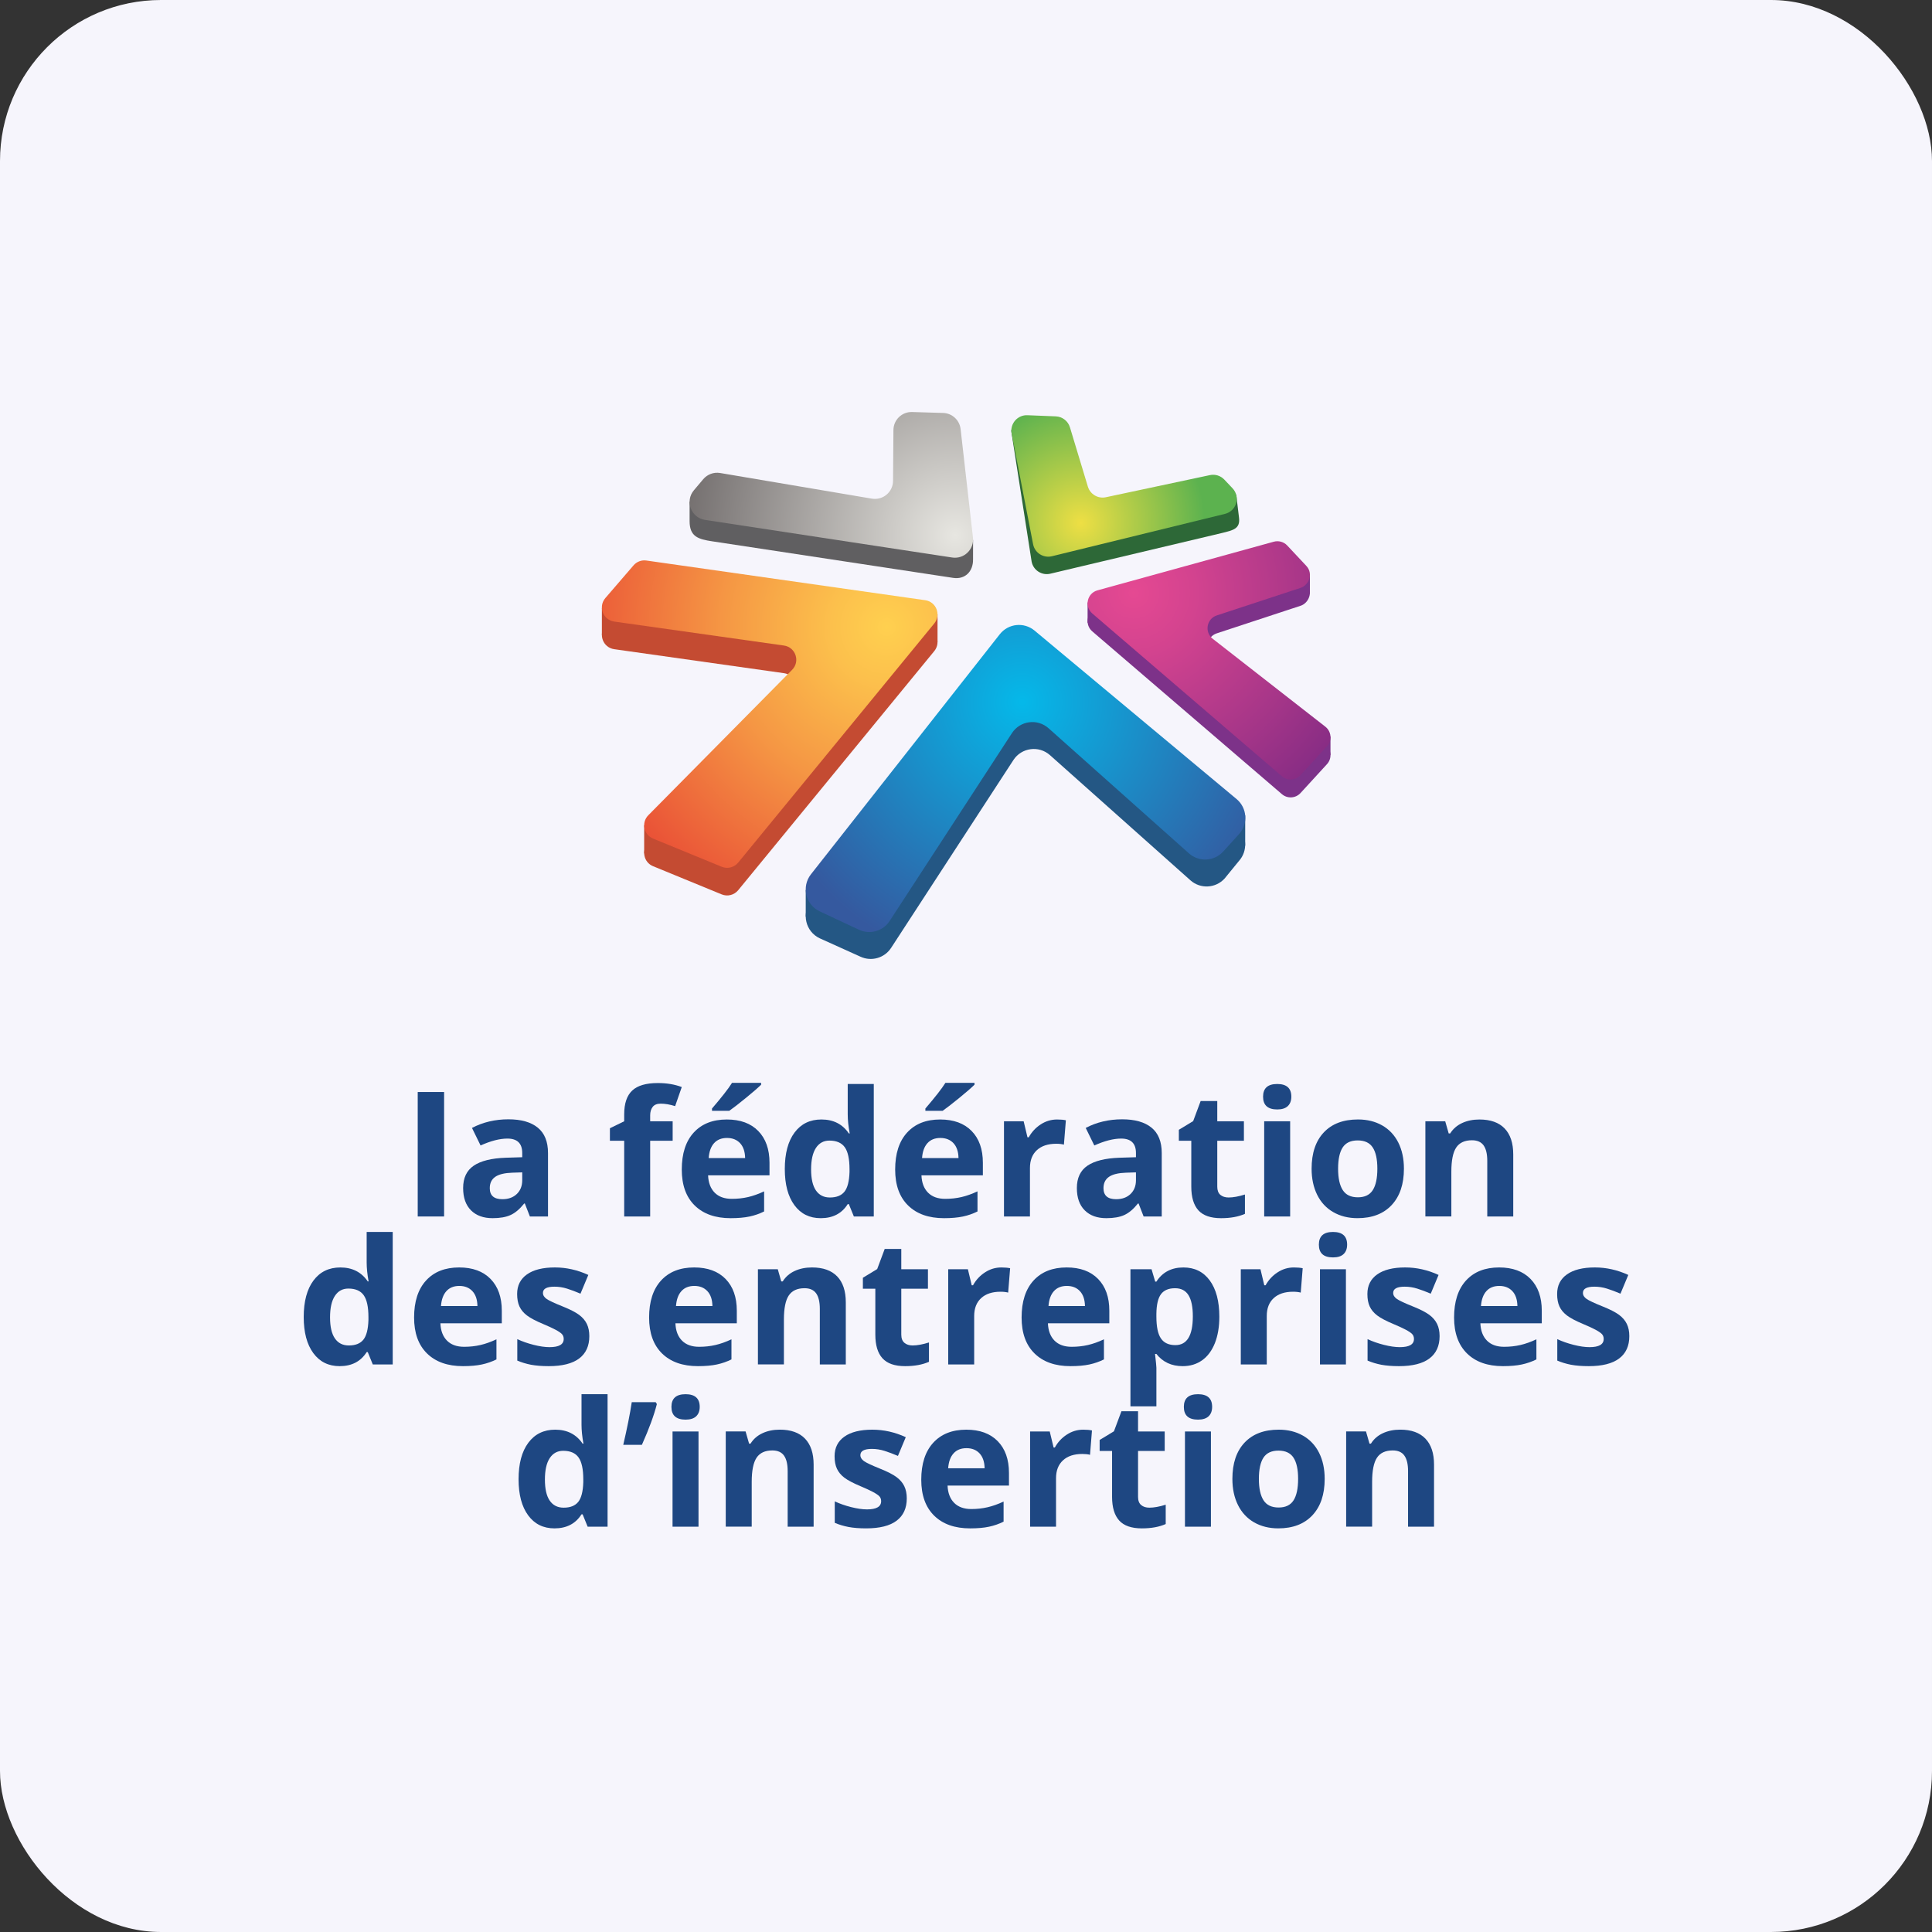 <svg width="600" height="600" viewBox="0 0 600 600" fill="none" xmlns="http://www.w3.org/2000/svg">
<rect x="0" y="0" width="600" height="600" fill="#333333" stroke="none"/>
<rect width="600" height="600" rx="50" fill="#F6F5FC"/>
<path d="M137.92 377.788H129.727V339.131H137.92V371.016" fill="#1E4782"/>
<path d="M164.561 377.786L162.995 373.766H162.786C161.427 375.472 160.035 376.658 158.595 377.322C157.161 377.987 155.29 378.316 152.979 378.316C150.144 378.316 147.904 377.505 146.276 375.885C144.647 374.257 143.83 371.955 143.83 368.955C143.83 365.818 144.926 363.504 147.123 362.013C149.317 360.525 152.628 359.699 157.05 359.543L162.184 359.384V358.085C162.184 355.088 160.642 353.595 157.577 353.595C155.215 353.595 152.434 354.304 149.246 355.735L146.578 350.287C149.979 348.505 153.751 347.613 157.891 347.613C161.864 347.613 164.899 348.478 167.013 350.203C169.129 351.93 170.189 354.559 170.189 358.082V377.786H164.561V377.786ZM162.184 364.09L159.065 364.192C156.715 364.27 154.972 364.689 153.826 365.461C152.679 366.243 152.105 367.419 152.105 369.006C152.105 371.281 153.41 372.422 156.014 372.422C157.885 372.422 159.382 371.88 160.499 370.805C161.618 369.727 162.184 368.305 162.184 366.527V364.09Z" fill="#1E4782"/>
<path d="M208.901 354.279H201.917V377.791H193.849V354.279H189.412V350.39L193.849 348.222V346.058C193.849 342.69 194.681 340.232 196.339 338.679C197.998 337.125 200.644 336.35 204.294 336.35C207.084 336.35 209.556 336.766 211.73 337.595L209.667 343.519C208.048 343.005 206.548 342.75 205.171 342.75C204.033 342.75 203.201 343.091 202.686 343.771C202.174 344.447 201.917 345.319 201.917 346.375V348.225H208.901V354.279Z" fill="#1E4782"/>
<path d="M226.91 378.317C222.15 378.317 218.432 377.003 215.75 374.374C213.071 371.752 211.732 368.028 211.732 363.217C211.732 358.259 212.969 354.433 215.442 351.727C217.923 349.021 221.345 347.668 225.716 347.668C229.895 347.668 233.155 348.856 235.481 351.239C237.807 353.619 238.975 356.906 238.975 361.1V365.013H219.902C219.992 367.303 220.671 369.096 221.938 370.384C223.207 371.671 224.988 372.312 227.278 372.312C229.066 372.312 230.745 372.126 232.329 371.758C233.912 371.39 235.574 370.797 237.304 369.986V376.227C235.894 376.931 234.385 377.458 232.784 377.799C231.176 378.14 229.218 378.317 226.91 378.317ZM225.77 353.404C224.063 353.404 222.722 353.949 221.749 355.029C220.779 356.116 220.228 357.652 220.088 359.642H231.407C231.368 357.652 230.847 356.116 229.847 355.029C228.838 353.951 227.476 353.404 225.77 353.404ZM221.118 344.968V344.261C224.15 340.729 226.228 338.079 227.332 336.295H236.373V336.855C235.46 337.774 233.891 339.133 231.679 340.941C229.47 342.749 227.736 344.087 226.485 344.971H221.118V344.968Z" fill="#1E4782"/>
<path d="M254.887 378.317C251.414 378.317 248.687 376.97 246.705 374.27C244.72 371.57 243.727 367.833 243.727 363.059C243.727 358.206 244.738 354.431 246.753 351.725C248.771 349.018 251.555 347.665 255.102 347.665C258.824 347.665 261.656 349.108 263.616 352H263.883C263.476 349.797 263.269 347.833 263.269 346.103V336.643H271.361V377.79H265.176L263.616 373.955H263.269C261.434 376.862 258.641 378.317 254.887 378.317ZM257.713 371.89C259.776 371.89 261.29 371.294 262.248 370.094C263.209 368.896 263.736 366.855 263.826 363.981V363.109C263.826 359.939 263.329 357.658 262.353 356.287C261.374 354.916 259.788 354.221 257.584 354.221C255.788 354.221 254.39 354.985 253.39 356.508C252.393 358.041 251.893 360.257 251.893 363.16C251.893 366.073 252.399 368.256 253.399 369.708C254.414 371.165 255.845 371.89 257.713 371.89Z" fill="#1E4782"/>
<path d="M293.18 378.317C288.42 378.317 284.702 377.003 282.022 374.374C279.34 371.752 278.002 368.028 278.002 363.217C278.002 358.259 279.235 354.433 281.714 351.727C284.187 349.021 287.612 347.668 291.982 347.668C296.161 347.668 299.416 348.856 301.748 351.239C304.077 353.619 305.238 356.906 305.238 361.1V365.013H286.166C286.255 367.303 286.938 369.096 288.204 370.384C289.477 371.671 291.258 372.312 293.551 372.312C295.329 372.312 297.012 372.126 298.601 371.758C300.182 371.39 301.843 370.797 303.571 369.986V376.227C302.161 376.931 300.655 377.458 299.05 377.799C297.446 378.14 295.485 378.317 293.18 378.317ZM292.036 353.404C290.327 353.404 288.986 353.949 288.016 355.029C287.046 356.116 286.492 357.652 286.354 359.642H297.673C297.637 357.652 297.116 356.116 296.114 355.029C295.102 353.951 293.746 353.404 292.036 353.404ZM287.384 344.968V344.261C290.417 340.729 292.491 338.079 293.602 336.295H302.646V336.855C301.73 337.774 300.158 339.133 297.949 340.941C295.739 342.749 294.006 344.087 292.755 344.971H287.384V344.968Z" fill="#1E4782"/>
<path d="M328.292 347.67C329.388 347.67 330.295 347.754 331.016 347.909L330.408 355.474C329.759 355.298 328.962 355.205 328.028 355.205C325.457 355.205 323.448 355.867 322.011 357.193C320.577 358.513 319.862 360.363 319.862 362.743V377.789H311.797V348.227H317.904L319.092 353.199H319.485C320.407 351.541 321.643 350.203 323.203 349.191C324.762 348.179 326.46 347.67 328.292 347.67Z" fill="#1E4782"/>
<path d="M355.161 377.786L353.601 373.766H353.389C352.029 375.472 350.637 376.658 349.194 377.322C347.763 377.987 345.889 378.316 343.581 378.316C340.74 378.316 338.501 377.505 336.876 375.885C335.244 374.257 334.43 371.955 334.43 368.955C334.43 365.818 335.528 363.504 337.72 362.013C339.923 360.525 343.228 359.699 347.653 359.543L352.781 359.384V358.085C352.781 355.088 351.242 353.595 348.18 353.595C345.818 353.595 343.036 354.304 339.848 355.735L337.178 350.287C340.576 348.505 344.354 347.613 348.494 347.613C352.454 347.613 355.499 348.478 357.616 350.203C359.729 351.93 360.789 354.559 360.789 358.082V377.786H355.161V377.786ZM352.781 364.09L349.658 364.192C347.314 364.27 345.566 364.689 344.423 365.461C343.279 366.243 342.698 367.419 342.698 369.006C342.698 371.281 344.006 372.422 346.614 372.422C348.488 372.422 349.982 371.88 351.098 370.805C352.218 369.727 352.781 368.305 352.781 366.527V364.09Z" fill="#1E4782"/>
<path d="M381.552 371.89C382.956 371.89 384.65 371.585 386.629 370.965V376.97C384.614 377.866 382.148 378.318 379.223 378.318C375.993 378.318 373.646 377.5 372.17 375.878C370.703 374.243 369.966 371.797 369.966 368.534V354.279H366.102V350.866L370.55 348.171L372.876 341.93H378.034V348.225H386.306V354.279H378.034V368.534C378.034 369.681 378.355 370.525 378.992 371.073C379.648 371.615 380.489 371.89 381.552 371.89Z" fill="#1E4782"/>
<path d="M392.258 340.582C392.258 337.957 393.722 336.643 396.656 336.643C399.577 336.643 401.035 337.957 401.035 340.582C401.035 341.831 400.667 342.81 399.946 343.501C399.203 344.202 398.116 344.552 396.656 344.552C393.722 344.549 392.258 343.226 392.258 340.582ZM400.67 377.787H392.605V348.225H400.67V377.787Z" fill="#1E4782"/>
<path d="M436.002 362.955C436.002 367.763 434.73 371.523 432.194 374.241C429.647 376.962 426.111 378.312 421.591 378.312C418.744 378.312 416.241 377.69 414.074 376.444C411.903 375.205 410.239 373.415 409.077 371.094C407.919 368.762 407.332 366.05 407.332 362.952C407.332 358.114 408.595 354.363 411.116 351.681C413.637 348.998 417.178 347.66 421.749 347.66C424.587 347.66 427.096 348.28 429.258 349.51C431.422 350.744 433.092 352.519 434.257 354.83C435.416 357.144 436.002 359.847 436.002 362.955ZM415.559 362.955C415.559 365.874 416.038 368.089 416.999 369.583C417.96 371.083 419.522 371.834 421.693 371.834C423.845 371.834 425.387 371.088 426.33 369.601C427.279 368.107 427.749 365.889 427.749 362.952C427.749 360.018 427.273 357.827 426.318 356.366C425.369 354.896 423.806 354.168 421.639 354.168C419.489 354.168 417.936 354.896 416.981 356.348C416.038 357.806 415.559 360.003 415.559 362.955Z" fill="#1E4782"/>
<path d="M469.948 377.789H461.886V360.522C461.886 358.39 461.509 356.786 460.749 355.72C459.988 354.651 458.782 354.118 457.129 354.118C454.875 354.118 453.241 354.876 452.238 356.378C451.235 357.881 450.729 360.384 450.729 363.875V377.783H442.664V348.227H448.825L449.909 352.008H450.355C451.253 350.58 452.489 349.502 454.079 348.766C455.654 348.038 457.447 347.67 459.452 347.67C462.889 347.67 465.5 348.601 467.284 350.46C469.062 352.319 469.951 355.001 469.951 358.513V377.789H469.948Z" fill="#1E4782"/>
<path d="M105.483 424.27C102.013 424.27 99.286 422.92 97.301 420.22C95.316 417.529 94.322 413.784 94.322 409.012C94.322 404.162 95.337 400.384 97.352 397.675C99.373 394.971 102.151 393.621 105.695 393.621C109.413 393.621 112.251 395.064 114.212 397.956H114.47C114.068 395.753 113.871 393.786 113.871 392.062V382.596H121.963V423.743H115.772L114.212 419.909H113.871C112.036 422.812 109.24 424.27 105.483 424.27ZM108.318 417.846C110.38 417.846 111.892 417.247 112.853 416.047C113.811 414.843 114.335 412.811 114.422 409.934V409.063C114.422 405.889 113.931 403.617 112.952 402.243C111.976 400.866 110.386 400.177 108.183 400.177C106.384 400.177 104.986 400.938 103.992 402.468C102.995 403.991 102.501 406.21 102.501 409.113C102.501 412.026 103.001 414.206 104.004 415.658C105.01 417.116 106.45 417.846 108.318 417.846Z" fill="#1E4782"/>
<path d="M143.78 424.269C139.021 424.269 135.299 422.955 132.617 420.327C129.935 417.695 128.6 413.98 128.6 409.166C128.6 404.215 129.839 400.38 132.318 397.671C134.79 394.967 138.218 393.617 142.589 393.617C146.768 393.617 150.016 394.806 152.345 397.186C154.671 399.569 155.839 402.856 155.839 407.05V410.962H136.772C136.862 413.253 137.536 415.046 138.808 416.333C140.077 417.617 141.859 418.261 144.152 418.261C145.93 418.261 147.618 418.072 149.202 417.704C150.792 417.339 152.447 416.746 154.177 415.935V422.177C152.767 422.877 151.256 423.407 149.651 423.748C148.04 424.096 146.089 424.269 143.78 424.269ZM142.643 399.356C140.936 399.356 139.595 399.901 138.622 400.985C137.655 402.062 137.096 403.604 136.952 405.598H148.271C148.238 403.604 147.717 402.065 146.714 400.985C145.714 399.901 144.352 399.356 142.643 399.356Z" fill="#1E4782"/>
<path d="M183.019 414.959C183.019 417.995 181.968 420.303 179.864 421.889C177.756 423.476 174.607 424.269 170.41 424.269C168.26 424.269 166.425 424.117 164.907 423.835C163.39 423.536 161.971 423.111 160.65 422.545V415.878C162.15 416.585 163.836 417.177 165.713 417.653C167.59 418.129 169.248 418.369 170.673 418.369C173.598 418.369 175.065 417.525 175.065 415.83C175.065 415.192 174.87 414.678 174.481 414.279C174.095 413.884 173.424 413.432 172.472 412.932C171.517 412.426 170.251 411.84 168.664 411.178C166.389 410.226 164.719 409.343 163.653 408.532C162.584 407.72 161.809 406.789 161.327 405.741C160.842 404.694 160.6 403.403 160.6 401.868C160.6 399.242 161.617 397.213 163.656 395.773C165.692 394.336 168.578 393.617 172.314 393.617C175.879 393.617 179.34 394.396 182.708 395.943L180.274 401.763C178.792 401.128 177.412 400.607 176.125 400.203C174.84 399.793 173.526 399.59 172.182 399.59C169.805 399.59 168.617 400.236 168.617 401.523C168.617 402.245 169 402.868 169.769 403.403C170.533 403.93 172.215 404.718 174.807 405.753C177.116 406.687 178.807 407.559 179.888 408.37C180.962 409.184 181.753 410.115 182.262 411.178C182.768 412.238 183.019 413.498 183.019 414.959Z" fill="#1E4782"/>
<path d="M216.764 424.269C212.004 424.269 208.28 422.955 205.6 420.327C202.921 417.695 201.586 413.98 201.586 409.166C201.586 404.215 202.822 400.38 205.304 397.671C207.774 394.967 211.202 393.617 215.572 393.617C219.754 393.617 223 394.806 225.332 397.186C227.658 399.569 228.822 402.856 228.822 407.05V410.962H209.759C209.845 413.253 210.519 415.046 211.788 416.333C213.061 417.617 214.842 418.261 217.135 418.261C218.913 418.261 220.602 418.072 222.188 417.704C223.775 417.339 225.43 416.746 227.161 415.935V422.177C225.754 422.877 224.239 423.407 222.637 423.748C221.021 424.096 219.069 424.269 216.764 424.269ZM215.626 399.356C213.917 399.356 212.573 399.901 211.606 400.985C210.636 402.062 210.082 403.604 209.938 405.598H221.248C221.218 403.604 220.694 402.065 219.695 400.985C218.689 399.901 217.336 399.356 215.626 399.356Z" fill="#1E4782"/>
<path d="M262.668 423.739H254.603V406.472C254.603 404.34 254.223 402.736 253.469 401.67C252.705 400.604 251.505 400.069 249.852 400.069C247.589 400.069 245.96 400.826 244.952 402.335C243.949 403.841 243.449 406.334 243.449 409.828V423.736H235.381V394.171H241.545L242.629 397.952H243.075C243.976 396.527 245.212 395.446 246.793 394.713C248.37 393.982 250.167 393.617 252.172 393.617C255.615 393.617 258.222 394.551 260.004 396.407C261.785 398.269 262.671 400.949 262.671 404.46V423.739H262.668Z" fill="#1E4782"/>
<path d="M283.421 417.844C284.837 417.844 286.528 417.533 288.498 416.913V422.919C286.492 423.814 284.026 424.269 281.101 424.269C277.868 424.269 275.521 423.455 274.048 421.82C272.578 420.192 271.841 417.746 271.841 414.477V400.227H267.977V396.82L272.419 394.12L274.751 387.875H279.903V394.171H288.181V400.227H279.903V414.477C279.903 415.629 280.224 416.473 280.87 417.021C281.514 417.569 282.361 417.844 283.421 417.844Z" fill="#1E4782"/>
<path d="M310.981 393.621C312.073 393.621 312.98 393.705 313.705 393.861L313.094 401.426C312.444 401.252 311.651 401.159 310.714 401.159C308.143 401.159 306.137 401.824 304.7 403.147C303.263 404.467 302.541 406.32 302.541 408.697V423.746H294.477V394.181H300.587L301.778 399.156H302.176C303.092 397.498 304.329 396.166 305.894 395.148C307.451 394.13 309.145 393.621 310.981 393.621Z" fill="#1E4782"/>
<path d="M332.448 424.269C327.691 424.269 323.967 422.955 321.288 420.327C318.606 417.695 317.268 413.98 317.268 409.166C317.268 404.215 318.504 400.38 320.983 397.671C323.461 394.967 326.889 393.617 331.263 393.617C335.439 393.617 338.69 394.806 341.016 397.186C343.348 399.569 344.51 402.856 344.51 407.05V410.962H325.44C325.533 413.253 326.21 415.046 327.476 416.333C328.745 417.617 330.529 418.261 332.823 418.261C334.601 418.261 336.289 418.072 337.873 417.704C339.46 417.339 341.115 416.746 342.842 415.935V422.177C341.429 422.877 339.927 423.407 338.325 423.748C336.714 424.096 334.76 424.269 332.448 424.269ZM331.308 399.356C329.601 399.356 328.26 399.901 327.293 400.985C326.32 402.062 325.767 403.604 325.626 405.598H336.945C336.909 403.604 336.388 402.065 335.385 400.985C334.382 399.901 333.023 399.356 331.308 399.356Z" fill="#1E4782"/>
<path d="M367.299 424.27C363.832 424.27 361.111 423.007 359.129 420.483H358.707C358.989 422.956 359.129 424.378 359.129 424.77V436.748H351.07V394.175H357.623L358.761 398.016H359.129C361.018 395.085 363.814 393.621 367.514 393.621C371.005 393.621 373.735 394.968 375.708 397.669C377.681 400.369 378.675 404.111 378.675 408.91C378.675 412.065 378.211 414.801 377.289 417.133C376.355 419.456 375.043 421.232 373.331 422.447C371.622 423.659 369.613 424.27 367.299 424.27ZM364.922 400.072C362.931 400.072 361.479 400.689 360.557 401.908C359.644 403.138 359.165 405.159 359.126 407.979V408.853C359.126 412.029 359.596 414.301 360.545 415.675C361.485 417.052 362.979 417.738 365.03 417.738C368.637 417.738 370.445 414.759 370.445 408.802C370.445 405.892 370.005 403.713 369.11 402.255C368.221 400.803 366.829 400.072 364.922 400.072Z" fill="#1E4782"/>
<path d="M401.838 393.621C402.934 393.621 403.841 393.705 404.562 393.861L403.957 401.426C403.299 401.252 402.514 401.159 401.577 401.159C399 401.159 396.994 401.824 395.557 403.147C394.12 404.467 393.405 406.32 393.405 408.697V423.746H385.34V394.181H391.45L392.635 399.156H393.034C393.956 397.498 395.186 396.166 396.752 395.148C398.305 394.13 400 393.621 401.838 393.621Z" fill="#1E4782"/>
<path d="M409.586 386.533C409.586 383.908 411.05 382.594 413.975 382.594C416.902 382.594 418.363 383.908 418.363 386.533C418.363 387.782 417.998 388.761 417.268 389.458C416.54 390.153 415.439 390.5 413.975 390.5C411.047 390.5 409.586 389.18 409.586 386.533ZM417.989 423.742H409.927V394.176H417.989V423.742Z" fill="#1E4782"/>
<path d="M447.08 414.959C447.08 417.995 446.023 420.303 443.918 421.889C441.808 423.476 438.662 424.269 434.467 424.269C432.315 424.269 430.486 424.117 428.971 423.835C427.447 423.536 426.031 423.111 424.708 422.545V415.878C426.205 416.585 427.887 417.177 429.767 417.653C431.647 418.129 433.303 418.369 434.728 418.369C437.653 418.369 439.12 417.525 439.12 415.83C439.12 415.192 438.922 414.678 438.536 414.279C438.15 413.884 437.479 413.432 436.527 412.932C435.578 412.426 434.306 411.84 432.716 411.178C430.447 410.226 428.774 409.343 427.708 408.532C426.639 407.72 425.864 406.789 425.382 405.741C424.891 404.694 424.654 403.403 424.654 401.868C424.654 399.242 425.672 397.213 427.708 395.773C429.744 394.336 432.635 393.617 436.371 393.617C439.931 393.617 443.398 394.396 446.759 395.943L444.329 401.763C442.85 401.128 441.467 400.607 440.176 400.203C438.889 399.793 437.578 399.59 436.24 399.59C433.86 399.59 432.665 400.236 432.665 401.523C432.665 402.245 433.049 402.868 433.818 403.403C434.584 403.93 436.267 404.718 438.856 405.753C441.17 406.687 442.856 407.559 443.933 408.37C445.008 409.184 445.802 410.115 446.31 411.178C446.825 412.238 447.08 413.498 447.08 414.959Z" fill="#1E4782"/>
<path d="M466.75 424.269C461.996 424.269 458.272 422.955 455.596 420.327C452.919 417.695 451.578 413.98 451.578 409.166C451.578 404.215 452.812 400.38 455.287 397.671C457.763 394.967 461.191 393.617 465.564 393.617C469.741 393.617 472.992 394.806 475.321 397.186C477.647 399.569 478.814 402.856 478.814 407.05V410.962H459.742C459.838 413.253 460.511 415.046 461.783 416.333C463.053 417.617 464.831 418.261 467.124 418.261C468.902 418.261 470.591 418.072 472.171 417.704C473.761 417.339 475.417 416.746 477.144 415.935V422.177C475.734 422.877 474.225 423.407 472.621 423.748C471.019 424.096 469.061 424.269 466.75 424.269ZM465.618 399.356C463.909 399.356 462.562 399.901 461.598 400.985C460.628 402.062 460.077 403.604 459.927 405.598H471.246C471.207 403.604 470.693 402.065 469.687 400.985C468.684 399.901 467.325 399.356 465.618 399.356Z" fill="#1E4782"/>
<path d="M506 414.959C506 417.995 504.946 420.303 502.841 421.889C500.728 423.476 497.587 424.269 493.39 424.269C491.235 424.269 489.403 424.117 487.888 423.835C486.37 423.536 484.951 423.111 483.628 422.545V415.878C485.128 416.585 486.813 417.177 488.696 417.653C490.567 418.129 492.22 418.369 493.648 418.369C496.573 418.369 498.039 417.525 498.039 415.83C498.039 415.192 497.851 414.678 497.456 414.279C497.069 413.884 496.396 413.432 495.453 412.932C494.498 412.426 493.232 411.84 491.642 411.178C489.367 410.226 487.696 409.343 486.634 408.532C485.565 407.72 484.784 406.789 484.308 405.741C483.82 404.694 483.58 403.403 483.58 401.868C483.58 399.242 484.589 397.213 486.634 395.773C488.669 394.336 491.555 393.617 495.291 393.617C498.854 393.617 502.314 394.396 505.685 395.943L503.251 401.763C501.767 401.128 500.383 400.607 499.099 400.203C497.812 399.793 496.501 399.59 495.157 399.59C492.777 399.59 491.591 400.236 491.591 401.523C491.591 402.245 491.974 402.868 492.744 403.403C493.51 403.93 495.186 404.718 497.776 405.753C500.09 406.687 501.782 407.559 502.859 408.37C503.931 409.184 504.727 410.115 505.236 411.178C505.748 412.238 506 413.498 506 414.959Z" fill="#1E4782"/>
<path d="M172.207 474.651C168.738 474.651 166.01 473.304 164.026 470.604C162.041 467.907 161.047 464.17 161.047 459.393C161.047 454.543 162.062 450.768 164.076 448.062C166.097 445.355 168.875 443.999 172.42 443.999C176.138 443.999 178.976 445.448 180.937 448.337H181.194C180.793 446.134 180.595 444.167 180.595 442.44V432.977H188.687V474.121H182.496L180.937 470.283H180.595C178.76 473.193 175.964 474.651 172.207 474.651ZM175.042 468.221C177.105 468.221 178.617 467.622 179.578 466.425C180.536 465.227 181.059 463.189 181.146 460.315V459.443C181.146 456.27 180.655 453.995 179.676 452.624C178.7 451.247 177.111 450.561 174.907 450.561C173.108 450.561 171.71 451.325 170.716 452.848C169.719 454.375 169.226 456.588 169.226 459.497C169.226 462.407 169.725 464.587 170.728 466.041C171.734 467.496 173.174 468.221 175.042 468.221Z" fill="#1E4782"/>
<path d="M203.632 435.459L203.997 436.043C203.117 439.512 201.567 443.739 199.345 448.706H193.559C194.771 443.491 195.66 439.072 196.199 435.459H203.632Z" fill="#1E4782"/>
<path d="M208.52 436.917C208.52 434.295 209.983 432.98 212.908 432.98C215.833 432.98 217.303 434.295 217.303 436.917C217.303 438.165 216.935 439.147 216.201 439.842C215.468 440.533 214.372 440.881 212.908 440.881C209.983 440.881 208.52 439.558 208.52 436.917ZM216.929 474.122H208.864V444.557H216.929V474.122Z" fill="#1E4782"/>
<path d="M252.677 474.12H244.615V456.853C244.615 454.718 244.238 453.12 243.477 452.051C242.717 450.982 241.508 450.447 239.849 450.447C237.595 450.447 235.969 451.204 234.963 452.707C233.958 454.216 233.452 456.715 233.452 460.206V474.114H225.387V444.549H231.548L232.634 448.33H233.083C233.981 446.899 235.218 445.824 236.802 445.091C238.379 444.36 240.172 443.992 242.184 443.992C245.618 443.992 248.228 444.929 250.01 446.785C251.788 448.647 252.68 451.33 252.68 454.835V474.12H252.677Z" fill="#1E4782"/>
<path d="M281.607 465.342C281.607 468.377 280.553 470.682 278.449 472.269C276.341 473.859 273.195 474.649 268.992 474.649C266.845 474.649 265.01 474.499 263.498 474.212C261.978 473.922 260.565 473.49 259.241 472.928V466.267C260.741 466.97 262.43 467.563 264.304 468.039C266.181 468.515 267.836 468.755 269.258 468.755C272.183 468.755 273.647 467.904 273.647 466.216C273.647 465.578 273.458 465.069 273.069 464.662C272.68 464.27 272.009 463.818 271.057 463.315C270.111 462.812 268.842 462.228 267.252 461.558C264.977 460.606 263.31 459.723 262.238 458.917C261.172 458.106 260.4 457.172 259.918 456.127C259.427 455.077 259.188 453.789 259.188 452.256C259.188 449.625 260.202 447.595 262.238 446.155C264.277 444.721 267.166 444 270.902 444C274.464 444 277.928 444.775 281.296 446.329L278.862 452.146C277.383 451.514 275.994 450.993 274.701 450.583C273.419 450.179 272.111 449.972 270.77 449.972C268.39 449.972 267.199 450.619 267.199 451.909C267.199 452.631 267.585 453.25 268.348 453.786C269.114 454.313 270.794 455.097 273.383 456.139C275.695 457.073 277.392 457.944 278.464 458.756C279.541 459.564 280.335 460.501 280.841 461.561C281.353 462.618 281.607 463.878 281.607 465.342Z" fill="#1E4782"/>
<path d="M301.284 474.652C296.524 474.652 292.803 473.335 290.124 470.712C287.445 468.084 286.104 464.363 286.104 459.549C286.104 454.595 287.349 450.769 289.819 448.062C292.297 445.356 295.716 444 300.093 444C304.272 444 307.526 445.194 309.852 447.571C312.178 449.951 313.343 453.238 313.343 457.436V461.354H294.276C294.366 463.641 295.046 465.432 296.312 466.716C297.581 468.003 299.365 468.647 301.653 468.647C303.437 468.647 305.119 468.458 306.703 468.087C308.289 467.719 309.948 467.132 311.675 466.318V472.559C310.268 473.263 308.759 473.793 307.155 474.134C305.55 474.481 303.595 474.652 301.284 474.652ZM300.144 449.745C298.437 449.745 297.096 450.281 296.126 451.367C295.153 452.448 294.603 453.987 294.462 455.981H305.781C305.745 453.99 305.221 452.451 304.215 451.367C303.209 450.281 301.856 449.745 300.144 449.745Z" fill="#1E4782"/>
<path d="M336.399 444C337.498 444 338.399 444.078 339.121 444.239L338.516 451.801C337.863 451.625 337.07 451.541 336.139 451.541C333.561 451.541 331.55 452.197 330.119 453.523C328.685 454.843 327.96 456.693 327.96 459.073V474.122H319.904V444.557H326.005L327.203 449.532H327.592C328.511 447.868 329.747 446.539 331.316 445.524C332.87 444.512 334.564 444 336.399 444Z" fill="#1E4782"/>
<path d="M356.946 468.22C358.359 468.22 360.048 467.918 362.023 467.298V473.303C360.018 474.198 357.548 474.651 354.623 474.651C351.393 474.651 349.046 473.836 347.573 472.205C346.1 470.573 345.364 468.121 345.364 464.864V450.611H341.502V447.196L345.945 444.504L348.274 438.266H353.432V444.558H361.709V450.614H353.432V464.867C353.432 466.014 353.752 466.864 354.399 467.406C355.039 467.951 355.892 468.22 356.946 468.22Z" fill="#1E4782"/>
<path d="M367.656 436.917C367.656 434.295 369.117 432.98 372.048 432.98C374.976 432.98 376.44 434.295 376.44 436.917C376.44 438.165 376.071 439.147 375.341 439.842C374.608 440.533 373.509 440.881 372.048 440.881C369.117 440.881 367.656 439.558 367.656 436.917ZM376.065 474.122H367.998V444.557H376.065V474.122Z" fill="#1E4782"/>
<path d="M411.392 459.288C411.392 464.095 410.125 467.859 407.587 470.577C405.051 473.289 401.516 474.648 396.983 474.648C394.142 474.648 391.643 474.022 389.472 472.786C387.308 471.538 385.637 469.754 384.476 467.427C383.311 465.098 382.73 462.386 382.73 459.285C382.73 454.45 383.988 450.699 386.508 448.02C389.029 445.34 392.571 443.996 397.142 443.996C399.98 443.996 402.477 444.616 404.647 445.849C406.817 447.086 408.482 448.858 409.646 451.163C410.811 453.477 411.392 456.186 411.392 459.288ZM390.957 459.288C390.957 462.212 391.433 464.425 392.397 465.925C393.352 467.421 394.918 468.17 397.088 468.17C399.237 468.17 400.782 467.427 401.728 465.937C402.671 464.452 403.141 462.227 403.141 459.288C403.141 456.36 402.671 454.169 401.713 452.699C400.767 451.238 399.202 450.501 397.034 450.501C394.891 450.501 393.334 451.229 392.379 452.684C391.433 454.145 390.957 456.345 390.957 459.288Z" fill="#1E4782"/>
<path d="M445.349 474.12H437.284V456.853C437.284 454.718 436.901 453.12 436.14 452.051C435.386 450.982 434.179 450.447 432.521 450.447C430.261 450.447 428.629 451.204 427.632 452.707C426.632 454.216 426.127 456.715 426.127 460.206V474.114H418.059V444.549H424.22L425.309 448.33H425.758C426.65 446.899 427.89 445.824 429.47 445.091C431.048 444.36 432.838 443.992 434.853 443.992C438.29 443.992 440.903 444.929 442.678 446.785C444.46 448.647 445.352 451.33 445.352 454.835V474.12H445.349Z" fill="#1E4782"/>
<path d="M290.144 202.205L229.25 276.466C228.007 277.977 225.93 278.504 224.119 277.759L202.81 269.005C199.885 267.805 199.119 264.012 201.34 261.764L246.005 216.596C248.577 213.991 247.083 209.572 243.461 209.061L190.748 201.612C187.267 201.121 185.707 196.969 188.003 194.305L196.748 184.153C197.736 183.004 199.244 182.435 200.744 182.653L287.33 194.975C290.763 195.466 292.341 199.52 290.144 202.205Z" fill="#C44B32"/>
<path d="M186.92 188.836V197.155L191.357 199.661L199.233 196.931V190.369L186.92 188.836Z" fill="#C44B32"/>
<path d="M200.053 256.297V265.002L202.951 267.224L210.932 264.931L214.105 259.243L200.053 256.297Z" fill="#C44B32"/>
<path d="M291.16 190.791V199.365L287.263 201.416L279.865 198.778V191.674L291.16 190.791Z" fill="#C44B32"/>
<path d="M310.952 205.329L251.852 279.874C248.834 283.703 250.175 289.337 254.585 291.402L267.197 297.096C270.613 298.695 274.687 297.536 276.744 294.372L314.715 236.047C317.242 232.164 322.63 231.442 326.088 234.526L369.688 273.38C372.783 276.144 377.534 275.895 380.324 272.821L384.737 267.414C387.632 264.226 387.287 259.271 383.982 256.511L321.744 204.194C318.469 201.464 313.587 201.979 310.952 205.329Z" fill="#245784"/>
<path d="M250.227 276.412V284.618L253.43 286.992L260.986 282.759L255.609 276.412H250.227Z" fill="#245784"/>
<path d="M339.216 196.077L398.105 246.628C399.811 248.095 402.371 247.942 403.891 246.284L412.1 237.324C413.744 235.539 413.51 232.722 411.594 231.228L376.616 203.926C373.988 201.879 374.712 197.729 377.874 196.691L403.954 188.111C406.412 187.303 407.978 183.749 405.694 181.309L399.751 174.963C398.691 173.834 397.093 173.382 395.599 173.795L340.824 188.901C337.609 189.784 336.684 193.901 339.216 196.077Z" fill="#7D3289"/>
<path d="M413.192 228.717V234.408L411.341 236.225L406.65 233.231L410.111 228.717H413.192Z" fill="#7D3289"/>
<path d="M406.798 178.27V184.236L404.4 186.876L399.359 184.805L398.506 180.305L406.798 178.27Z" fill="#7D3289"/>
<path d="M337.762 193.4V187.125L340.821 186.018L343.731 186.745V194.786L337.762 193.4Z" fill="#7D3289"/>
<path d="M386.713 253.199L386.704 262.605L382.112 265.779L376.654 258.175L386.713 253.199Z" fill="#245784"/>
<path d="M290.144 193.62L229.25 267.889C228.007 269.401 225.93 269.925 224.119 269.177L202.81 260.426C199.885 259.22 199.119 255.43 201.34 253.181L246.005 208.01C248.577 205.412 247.083 200.987 243.461 200.478L190.748 193.033C187.267 192.542 185.707 188.393 188.003 185.725L196.748 175.577C197.736 174.43 199.244 173.859 200.744 174.077L287.33 186.399C290.763 186.881 292.341 190.943 290.144 193.62Z" fill="url(#paint0_radial_5050_577)"/>
<path d="M302.197 167.674L302.188 173.754C302.229 177.517 299.682 180.023 296.012 179.466L221.179 168.111C216.817 167.453 214.162 166.642 214.162 161.861V155.879C215.449 154.356 223.044 152.883 225.008 153.215L272.128 161.184C275.55 161.762 278.678 159.133 278.702 155.664L278.822 139.866C278.846 136.702 281.465 134.178 284.627 134.274L294.248 134.568C297.047 134.654 299.478 167.189 302.197 167.674Z" fill="#605F61"/>
<path d="M298.322 133.24L302.16 166.93C302.579 170.619 299.379 173.702 295.709 173.142L218.954 161.461C214.599 160.793 212.656 155.611 215.5 152.249L218.407 148.807C219.697 147.289 221.688 146.561 223.651 146.894L270.769 154.86C274.193 155.438 277.319 152.815 277.343 149.346L277.465 133.542C277.486 130.381 280.109 127.857 283.27 127.956L292.889 128.246C295.694 128.327 298.002 130.459 298.322 133.24Z" fill="url(#paint1_radial_5050_577)"/>
<path d="M320.381 174.417L314.175 134.646C313.586 131.611 315.532 134.242 318.621 134.362L327.431 134.715C329.47 134.802 331.233 136.164 331.826 138.116L337.391 156.536C338.113 158.919 340.541 160.353 342.977 159.838L375.3 152.967C376.931 152.617 382.787 152.512 383.94 153.728L384.781 160.715C385.236 164.203 383.006 164.67 379.437 165.541L326.228 178.159C323.567 178.812 320.902 177.111 320.381 174.417Z" fill="#2D6837"/>
<path d="M320.833 169.001L314.176 134.648C313.586 131.613 315.984 128.823 319.076 128.952L327.884 129.305C329.922 129.386 331.685 130.748 332.278 132.703L337.846 151.123C338.568 153.506 340.993 154.939 343.43 154.422L375.752 147.548C377.384 147.198 379.081 147.731 380.231 148.949L382.781 151.646C385.299 154.32 384 158.711 380.431 159.589L326.68 172.746C324.016 173.395 321.354 171.692 320.833 169.001Z" fill="url(#paint2_radial_5050_577)"/>
<path d="M339.216 190.518L398.105 241.075C399.811 242.536 402.371 242.383 403.891 240.727L412.1 231.776C413.744 229.983 413.51 227.169 411.594 225.675L376.616 198.376C373.988 196.322 374.712 192.173 377.874 191.128L403.954 182.555C406.412 181.743 407.978 178.193 405.694 175.747L399.751 169.401C398.691 168.275 397.093 167.826 395.599 168.23L340.824 183.339C337.609 184.231 336.684 188.347 339.216 190.518Z" fill="url(#paint3_radial_5050_577)"/>
<path d="M310.497 196.966L251.852 271.511C248.834 275.337 250.175 280.971 254.585 283.04L266.745 288.733C270.161 290.335 274.232 289.171 276.295 286.012L314.26 227.687C316.79 223.801 322.178 223.08 325.639 226.163L369.236 265.021C372.334 267.784 377.076 267.532 379.872 264.461L384.782 259.051C387.674 255.863 387.335 250.912 384.03 248.154L321.289 195.834C318.014 193.11 313.132 193.619 310.497 196.966Z" fill="url(#paint4_radial_5050_577)"/>
<defs>
<radialGradient id="paint0_radial_5050_577" cx="0" cy="0" r="1" gradientUnits="userSpaceOnUse" gradientTransform="translate(275.37 194.738) scale(107.722)">
<stop stop-color="#FFD04F"/>
<stop offset="0.16" stop-color="#FCC04C"/>
<stop offset="0.471" stop-color="#F59744"/>
<stop offset="0.9" stop-color="#EA5437"/>
<stop offset="1" stop-color="#E74434"/>
</radialGradient>
<radialGradient id="paint1_radial_5050_577" cx="0" cy="0" r="1" gradientUnits="userSpaceOnUse" gradientTransform="translate(296.58 166.221) scale(88.683)">
<stop stop-color="#E7E6E1"/>
<stop offset="1" stop-color="#6E6969"/>
</radialGradient>
<radialGradient id="paint2_radial_5050_577" cx="0" cy="0" r="1" gradientUnits="userSpaceOnUse" gradientTransform="translate(335.667 162.402) scale(38.525)">
<stop stop-color="#EEDF44"/>
<stop offset="1" stop-color="#5CB24F"/>
</radialGradient>
<radialGradient id="paint3_radial_5050_577" cx="0" cy="0" r="1" gradientUnits="userSpaceOnUse" gradientTransform="translate(352.143 184.239) scale(78.466)">
<stop stop-color="#E54992"/>
<stop offset="0.242" stop-color="#D3438F"/>
<stop offset="0.726" stop-color="#A33588"/>
<stop offset="0.996" stop-color="#862C84"/>
</radialGradient>
<radialGradient id="paint4_radial_5050_577" cx="0" cy="0" r="1" gradientUnits="userSpaceOnUse" gradientTransform="translate(317.474 218.052) scale(84.443)">
<stop offset="0.006" stop-color="#05B8E9"/>
<stop offset="1" stop-color="#35599F"/>
</radialGradient>
</defs>
</svg>
